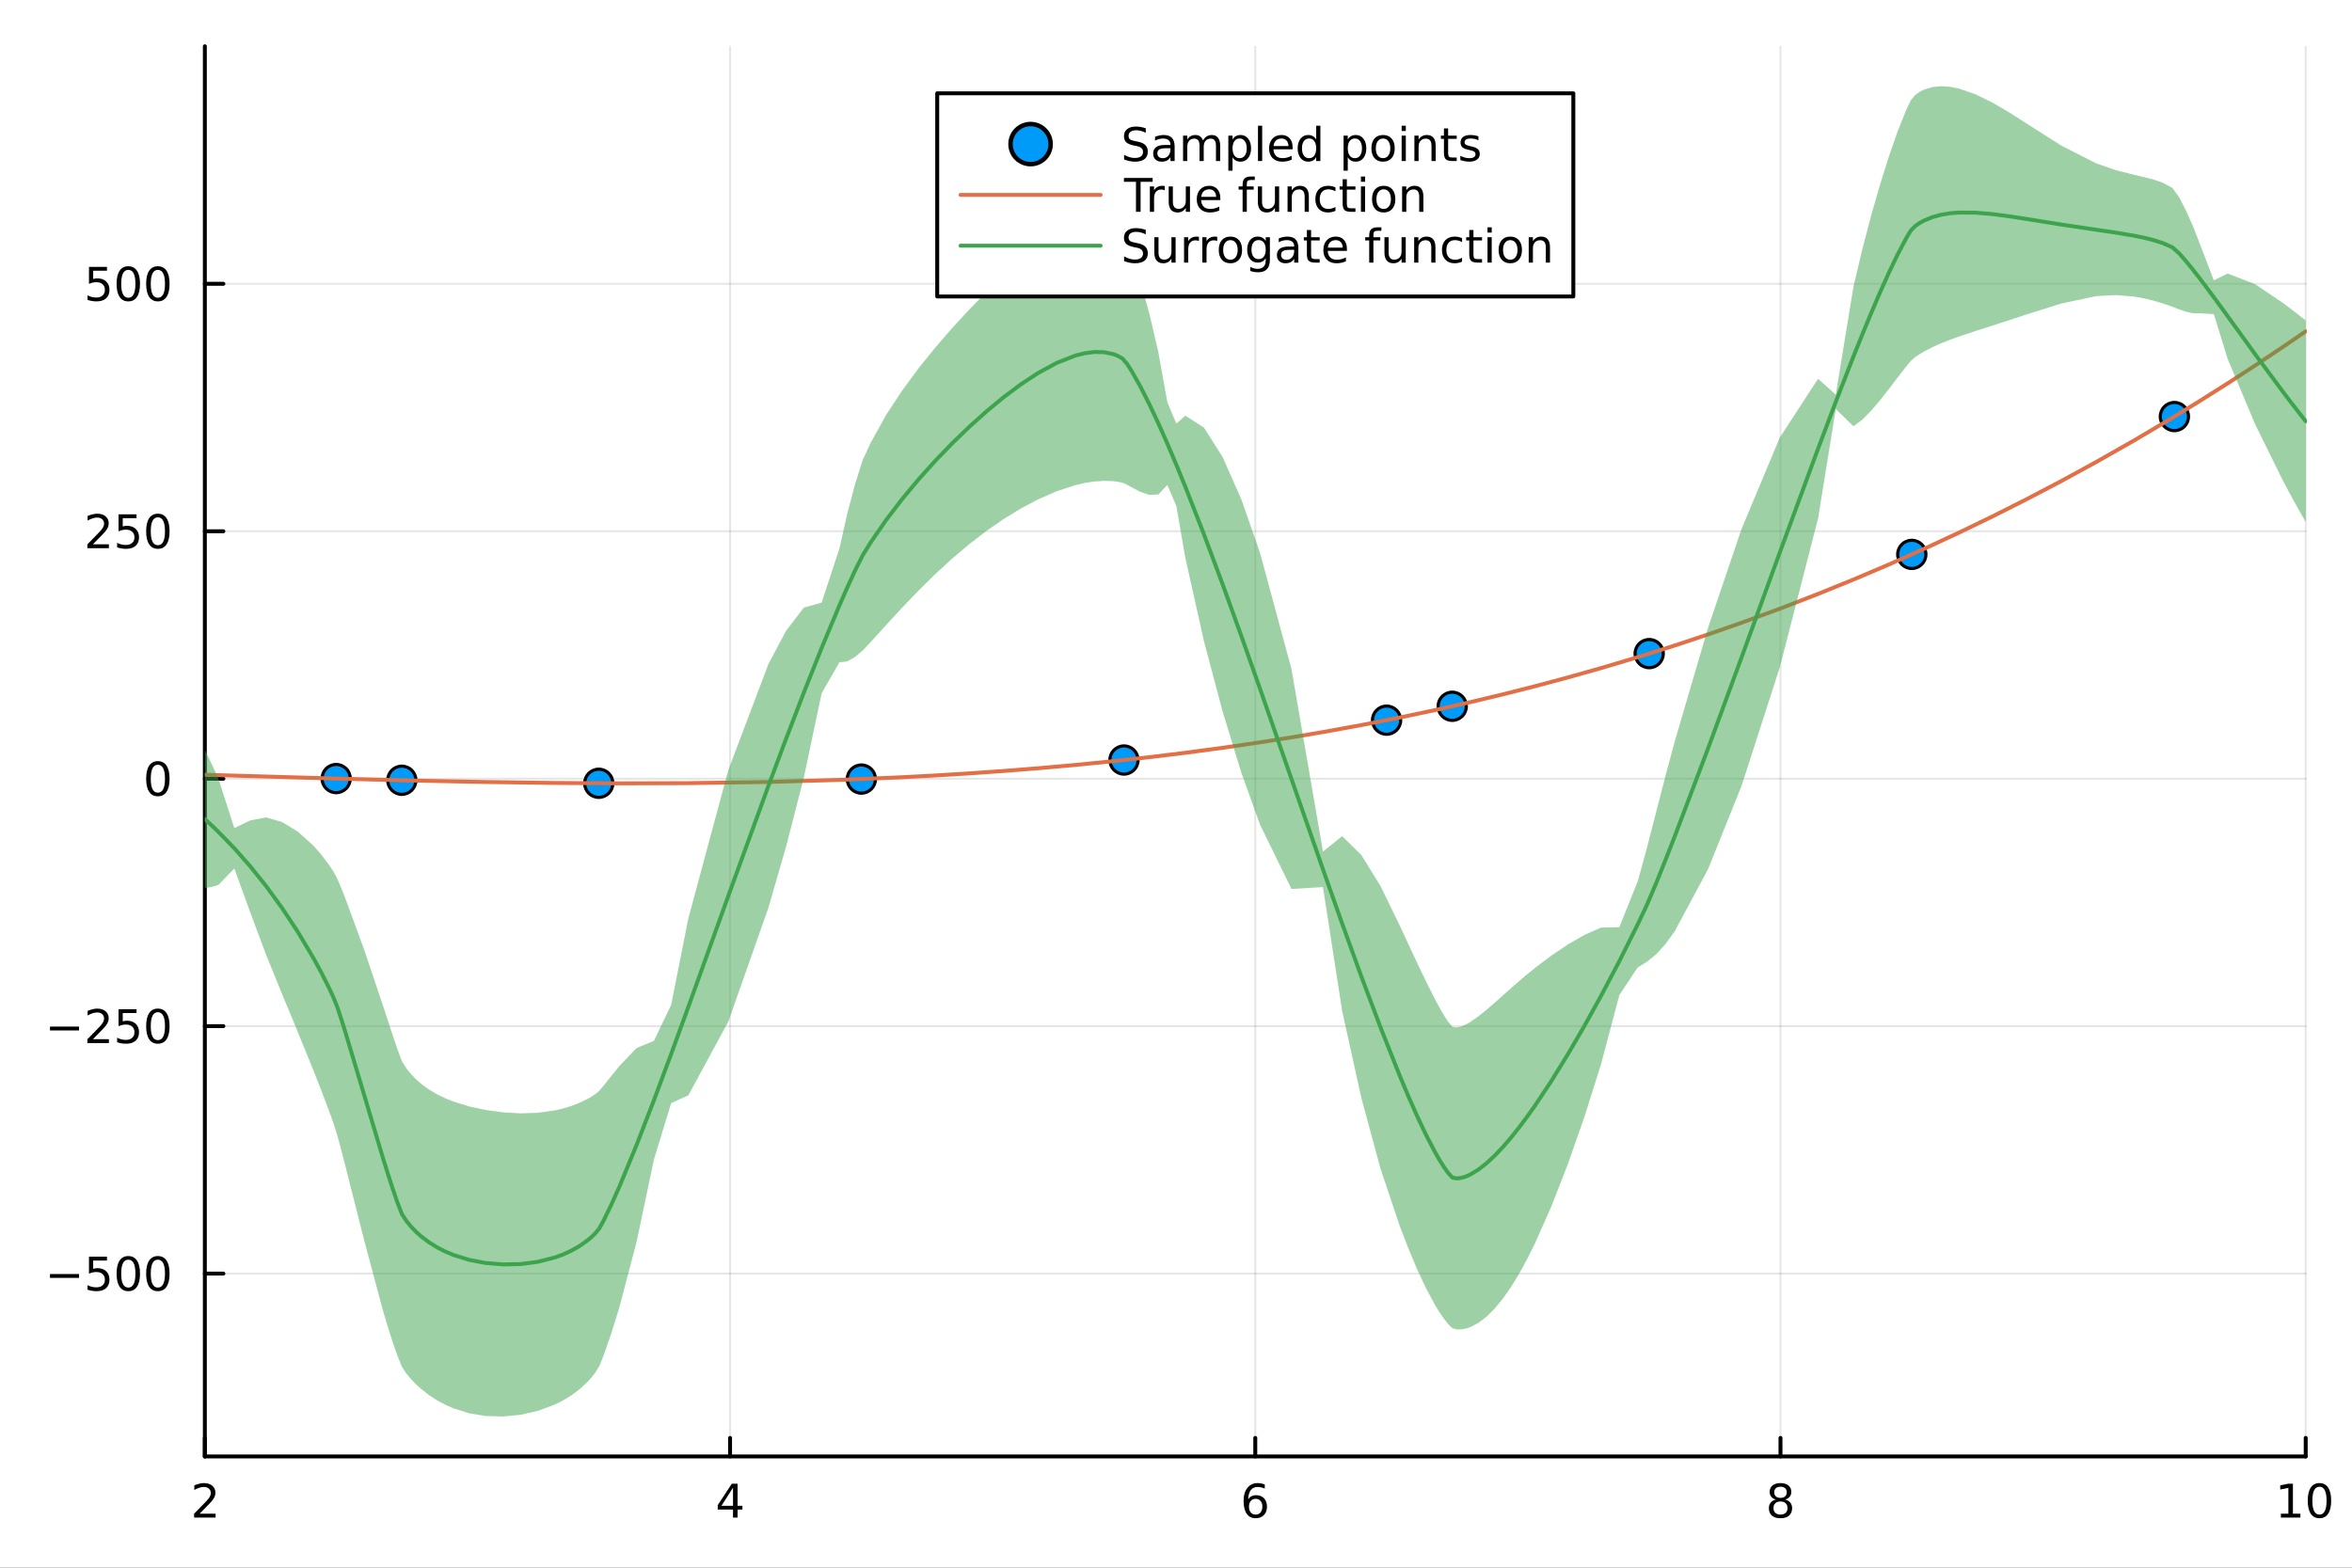 <?xml version="1.0" encoding="utf-8"?>
<svg xmlns="http://www.w3.org/2000/svg" xmlns:xlink="http://www.w3.org/1999/xlink" width="600" height="400" viewBox="0 0 2400 1600">
<rect x="0" y="0" width="2400" height="1600" fill="#333333" stroke="none"/>
<defs>
  <clipPath id="clip280">
    <rect x="0" y="0" width="2400" height="1600"/>
  </clipPath>
</defs>
<path clip-path="url(#clip280)" d="M0 1600 L2400 1600 L2400 0 L0 0  Z" fill="#ffffff" fill-rule="evenodd" fill-opacity="1"/>
<defs>
  <clipPath id="clip281">
    <rect x="480" y="0" width="1681" height="1600"/>
  </clipPath>
</defs>
<path clip-path="url(#clip280)" d="M209.029 1486.45 L2352.76 1486.45 L2352.76 47.244 L209.029 47.244  Z" fill="#ffffff" fill-rule="evenodd" fill-opacity="1"/>
<defs>
  <clipPath id="clip282">
    <rect x="209" y="47" width="2145" height="1440"/>
  </clipPath>
</defs>
<polyline clip-path="url(#clip282)" style="stroke:#000000; stroke-linecap:round; stroke-linejoin:round; stroke-width:2; stroke-opacity:0.1; fill:none" points="209.029,1486.45 209.029,47.244 "/>
<polyline clip-path="url(#clip282)" style="stroke:#000000; stroke-linecap:round; stroke-linejoin:round; stroke-width:2; stroke-opacity:0.1; fill:none" points="744.96,1486.45 744.96,47.244 "/>
<polyline clip-path="url(#clip282)" style="stroke:#000000; stroke-linecap:round; stroke-linejoin:round; stroke-width:2; stroke-opacity:0.1; fill:none" points="1280.89,1486.45 1280.89,47.244 "/>
<polyline clip-path="url(#clip282)" style="stroke:#000000; stroke-linecap:round; stroke-linejoin:round; stroke-width:2; stroke-opacity:0.1; fill:none" points="1816.82,1486.45 1816.82,47.244 "/>
<polyline clip-path="url(#clip282)" style="stroke:#000000; stroke-linecap:round; stroke-linejoin:round; stroke-width:2; stroke-opacity:0.1; fill:none" points="2352.76,1486.45 2352.76,47.244 "/>
<polyline clip-path="url(#clip280)" style="stroke:#000000; stroke-linecap:round; stroke-linejoin:round; stroke-width:4; stroke-opacity:1; fill:none" points="209.029,1486.45 2352.76,1486.45 "/>
<polyline clip-path="url(#clip280)" style="stroke:#000000; stroke-linecap:round; stroke-linejoin:round; stroke-width:4; stroke-opacity:1; fill:none" points="209.029,1486.45 209.029,1467.55 "/>
<polyline clip-path="url(#clip280)" style="stroke:#000000; stroke-linecap:round; stroke-linejoin:round; stroke-width:4; stroke-opacity:1; fill:none" points="744.96,1486.45 744.96,1467.55 "/>
<polyline clip-path="url(#clip280)" style="stroke:#000000; stroke-linecap:round; stroke-linejoin:round; stroke-width:4; stroke-opacity:1; fill:none" points="1280.89,1486.45 1280.89,1467.55 "/>
<polyline clip-path="url(#clip280)" style="stroke:#000000; stroke-linecap:round; stroke-linejoin:round; stroke-width:4; stroke-opacity:1; fill:none" points="1816.82,1486.45 1816.82,1467.55 "/>
<polyline clip-path="url(#clip280)" style="stroke:#000000; stroke-linecap:round; stroke-linejoin:round; stroke-width:4; stroke-opacity:1; fill:none" points="2352.76,1486.45 2352.76,1467.55 "/>
<path clip-path="url(#clip280)" d="M203.681 1544.91 L220.001 1544.91 L220.001 1548.85 L198.056 1548.85 L198.056 1544.91 Q200.718 1542.16 205.302 1537.53 Q209.908 1532.88 211.089 1531.53 Q213.334 1529.01 214.214 1527.27 Q215.116 1525.51 215.116 1523.82 Q215.116 1521.07 213.172 1519.33 Q211.251 1517.6 208.149 1517.6 Q205.95 1517.6 203.496 1518.36 Q201.066 1519.13 198.288 1520.68 L198.288 1515.95 Q201.112 1514.82 203.566 1514.24 Q206.019 1513.66 208.056 1513.66 Q213.427 1513.66 216.621 1516.35 Q219.815 1519.03 219.815 1523.52 Q219.815 1525.65 219.005 1527.57 Q218.218 1529.47 216.112 1532.07 Q215.533 1532.74 212.431 1535.95 Q209.329 1539.15 203.681 1544.91 Z" fill="#000000" fill-rule="nonzero" fill-opacity="1" /><path clip-path="url(#clip280)" d="M747.97 1518.36 L736.164 1536.81 L747.97 1536.81 L747.97 1518.36 M746.743 1514.29 L752.622 1514.29 L752.622 1536.81 L757.553 1536.81 L757.553 1540.7 L752.622 1540.7 L752.622 1548.85 L747.97 1548.85 L747.97 1540.7 L732.368 1540.7 L732.368 1536.19 L746.743 1514.29 Z" fill="#000000" fill-rule="nonzero" fill-opacity="1" /><path clip-path="url(#clip280)" d="M1281.3 1529.7 Q1278.15 1529.7 1276.3 1531.86 Q1274.47 1534.01 1274.47 1537.76 Q1274.47 1541.49 1276.3 1543.66 Q1278.15 1545.82 1281.3 1545.82 Q1284.45 1545.82 1286.27 1543.66 Q1288.13 1541.49 1288.13 1537.76 Q1288.13 1534.01 1286.27 1531.86 Q1284.45 1529.7 1281.3 1529.7 M1290.58 1515.05 L1290.58 1519.31 Q1288.82 1518.48 1287.01 1518.04 Q1285.23 1517.6 1283.47 1517.6 Q1278.84 1517.6 1276.39 1520.72 Q1273.96 1523.85 1273.61 1530.17 Q1274.98 1528.15 1277.04 1527.09 Q1279.1 1526 1281.58 1526 Q1286.78 1526 1289.79 1529.17 Q1292.83 1532.32 1292.83 1537.76 Q1292.83 1543.08 1289.68 1546.3 Q1286.53 1549.52 1281.3 1549.52 Q1275.3 1549.52 1272.13 1544.94 Q1268.96 1540.33 1268.96 1531.6 Q1268.96 1523.41 1272.85 1518.55 Q1276.74 1513.66 1283.29 1513.66 Q1285.05 1513.66 1286.83 1514.01 Q1288.64 1514.36 1290.58 1515.05 Z" fill="#000000" fill-rule="nonzero" fill-opacity="1" /><path clip-path="url(#clip280)" d="M1816.82 1532.44 Q1813.49 1532.44 1811.57 1534.22 Q1809.67 1536 1809.67 1539.13 Q1809.67 1542.25 1811.57 1544.03 Q1813.49 1545.82 1816.82 1545.82 Q1820.16 1545.82 1822.08 1544.03 Q1824 1542.23 1824 1539.13 Q1824 1536 1822.08 1534.22 Q1820.18 1532.44 1816.82 1532.44 M1812.15 1530.45 Q1809.14 1529.7 1807.45 1527.64 Q1805.78 1525.58 1805.78 1522.62 Q1805.78 1518.48 1808.72 1516.07 Q1811.69 1513.66 1816.82 1513.66 Q1821.99 1513.66 1824.93 1516.07 Q1827.87 1518.48 1827.87 1522.62 Q1827.87 1525.58 1826.18 1527.64 Q1824.51 1529.7 1821.52 1530.45 Q1824.9 1531.23 1826.78 1533.52 Q1828.68 1535.82 1828.68 1539.13 Q1828.68 1544.15 1825.6 1546.83 Q1822.54 1549.52 1816.82 1549.52 Q1811.11 1549.52 1808.03 1546.83 Q1804.97 1544.15 1804.97 1539.13 Q1804.97 1535.82 1806.87 1533.52 Q1808.77 1531.23 1812.15 1530.45 M1810.44 1523.06 Q1810.44 1525.75 1812.1 1527.25 Q1813.79 1528.76 1816.82 1528.76 Q1819.83 1528.76 1821.52 1527.25 Q1823.24 1525.75 1823.24 1523.06 Q1823.24 1520.38 1821.52 1518.87 Q1819.83 1517.37 1816.82 1517.37 Q1813.79 1517.37 1812.1 1518.87 Q1810.44 1520.38 1810.44 1523.06 Z" fill="#000000" fill-rule="nonzero" fill-opacity="1" /><path clip-path="url(#clip280)" d="M2327.44 1544.91 L2335.08 1544.91 L2335.08 1518.55 L2326.77 1520.21 L2326.77 1515.95 L2335.04 1514.29 L2339.71 1514.29 L2339.71 1544.91 L2347.35 1544.91 L2347.35 1548.85 L2327.44 1548.85 L2327.44 1544.91 Z" fill="#000000" fill-rule="nonzero" fill-opacity="1" /><path clip-path="url(#clip280)" d="M2366.8 1517.37 Q2363.18 1517.37 2361.36 1520.93 Q2359.55 1524.47 2359.55 1531.6 Q2359.55 1538.71 2361.36 1542.27 Q2363.18 1545.82 2366.8 1545.82 Q2370.43 1545.82 2372.23 1542.27 Q2374.06 1538.71 2374.06 1531.6 Q2374.06 1524.47 2372.23 1520.93 Q2370.43 1517.37 2366.8 1517.37 M2366.8 1513.66 Q2372.61 1513.66 2375.66 1518.27 Q2378.74 1522.85 2378.74 1531.6 Q2378.74 1540.33 2375.66 1544.94 Q2372.61 1549.52 2366.8 1549.52 Q2360.99 1549.52 2357.91 1544.94 Q2354.85 1540.33 2354.85 1531.6 Q2354.85 1522.85 2357.91 1518.27 Q2360.99 1513.66 2366.8 1513.66 Z" fill="#000000" fill-rule="nonzero" fill-opacity="1" /><polyline clip-path="url(#clip282)" style="stroke:#000000; stroke-linecap:round; stroke-linejoin:round; stroke-width:2; stroke-opacity:0.1; fill:none" points="209.029,1299.85 2352.76,1299.85 "/>
<polyline clip-path="url(#clip282)" style="stroke:#000000; stroke-linecap:round; stroke-linejoin:round; stroke-width:2; stroke-opacity:0.1; fill:none" points="209.029,1047.3 2352.76,1047.3 "/>
<polyline clip-path="url(#clip282)" style="stroke:#000000; stroke-linecap:round; stroke-linejoin:round; stroke-width:2; stroke-opacity:0.1; fill:none" points="209.029,794.749 2352.76,794.749 "/>
<polyline clip-path="url(#clip282)" style="stroke:#000000; stroke-linecap:round; stroke-linejoin:round; stroke-width:2; stroke-opacity:0.1; fill:none" points="209.029,542.198 2352.76,542.198 "/>
<polyline clip-path="url(#clip282)" style="stroke:#000000; stroke-linecap:round; stroke-linejoin:round; stroke-width:2; stroke-opacity:0.1; fill:none" points="209.029,289.648 2352.76,289.648 "/>
<polyline clip-path="url(#clip280)" style="stroke:#000000; stroke-linecap:round; stroke-linejoin:round; stroke-width:4; stroke-opacity:1; fill:none" points="209.029,1486.45 209.029,47.244 "/>
<polyline clip-path="url(#clip280)" style="stroke:#000000; stroke-linecap:round; stroke-linejoin:round; stroke-width:4; stroke-opacity:1; fill:none" points="209.029,1299.85 227.926,1299.85 "/>
<polyline clip-path="url(#clip280)" style="stroke:#000000; stroke-linecap:round; stroke-linejoin:round; stroke-width:4; stroke-opacity:1; fill:none" points="209.029,1047.3 227.926,1047.3 "/>
<polyline clip-path="url(#clip280)" style="stroke:#000000; stroke-linecap:round; stroke-linejoin:round; stroke-width:4; stroke-opacity:1; fill:none" points="209.029,794.749 227.926,794.749 "/>
<polyline clip-path="url(#clip280)" style="stroke:#000000; stroke-linecap:round; stroke-linejoin:round; stroke-width:4; stroke-opacity:1; fill:none" points="209.029,542.198 227.926,542.198 "/>
<polyline clip-path="url(#clip280)" style="stroke:#000000; stroke-linecap:round; stroke-linejoin:round; stroke-width:4; stroke-opacity:1; fill:none" points="209.029,289.648 227.926,289.648 "/>
<path clip-path="url(#clip280)" d="M50.992 1300.3 L80.668 1300.3 L80.668 1304.24 L50.992 1304.24 L50.992 1300.3 Z" fill="#000000" fill-rule="nonzero" fill-opacity="1" /><path clip-path="url(#clip280)" d="M90.807 1282.57 L109.163 1282.57 L109.163 1286.51 L95.089 1286.51 L95.089 1294.98 Q96.108 1294.63 97.126 1294.47 Q98.145 1294.28 99.163 1294.28 Q104.95 1294.28 108.33 1297.45 Q111.709 1300.63 111.709 1306.04 Q111.709 1311.62 108.237 1314.72 Q104.765 1317.8 98.446 1317.8 Q96.27 1317.8 94.001 1317.43 Q91.756 1317.06 89.348 1316.32 L89.348 1311.62 Q91.432 1312.76 93.654 1313.31 Q95.876 1313.87 98.353 1313.87 Q102.358 1313.87 104.696 1311.76 Q107.033 1309.65 107.033 1306.04 Q107.033 1302.43 104.696 1300.32 Q102.358 1298.22 98.353 1298.22 Q96.478 1298.22 94.603 1298.64 Q92.751 1299.05 90.807 1299.93 L90.807 1282.57 Z" fill="#000000" fill-rule="nonzero" fill-opacity="1" /><path clip-path="url(#clip280)" d="M130.922 1285.65 Q127.311 1285.65 125.482 1289.21 Q123.677 1292.76 123.677 1299.89 Q123.677 1306.99 125.482 1310.56 Q127.311 1314.1 130.922 1314.1 Q134.556 1314.1 136.362 1310.56 Q138.191 1306.99 138.191 1299.89 Q138.191 1292.76 136.362 1289.21 Q134.556 1285.65 130.922 1285.65 M130.922 1281.95 Q136.732 1281.95 139.788 1286.55 Q142.867 1291.14 142.867 1299.89 Q142.867 1308.61 139.788 1313.22 Q136.732 1317.8 130.922 1317.8 Q125.112 1317.8 122.033 1313.22 Q118.978 1308.61 118.978 1299.89 Q118.978 1291.14 122.033 1286.55 Q125.112 1281.95 130.922 1281.95 Z" fill="#000000" fill-rule="nonzero" fill-opacity="1" /><path clip-path="url(#clip280)" d="M161.084 1285.65 Q157.473 1285.65 155.644 1289.21 Q153.839 1292.76 153.839 1299.89 Q153.839 1306.99 155.644 1310.56 Q157.473 1314.1 161.084 1314.1 Q164.718 1314.1 166.524 1310.56 Q168.353 1306.99 168.353 1299.89 Q168.353 1292.76 166.524 1289.21 Q164.718 1285.65 161.084 1285.65 M161.084 1281.95 Q166.894 1281.95 169.95 1286.55 Q173.029 1291.14 173.029 1299.89 Q173.029 1308.61 169.95 1313.22 Q166.894 1317.8 161.084 1317.8 Q155.274 1317.8 152.195 1313.22 Q149.14 1308.61 149.14 1299.89 Q149.14 1291.14 152.195 1286.55 Q155.274 1281.95 161.084 1281.95 Z" fill="#000000" fill-rule="nonzero" fill-opacity="1" /><path clip-path="url(#clip280)" d="M50.992 1047.75 L80.668 1047.75 L80.668 1051.69 L50.992 1051.69 L50.992 1047.75 Z" fill="#000000" fill-rule="nonzero" fill-opacity="1" /><path clip-path="url(#clip280)" d="M94.788 1060.64 L111.108 1060.64 L111.108 1064.58 L89.163 1064.58 L89.163 1060.64 Q91.825 1057.89 96.409 1053.26 Q101.015 1048.61 102.196 1047.27 Q104.441 1044.74 105.321 1043.01 Q106.223 1041.25 106.223 1039.56 Q106.223 1036.8 104.279 1035.07 Q102.358 1033.33 99.256 1033.33 Q97.057 1033.33 94.603 1034.09 Q92.172 1034.86 89.395 1036.41 L89.395 1031.69 Q92.219 1030.55 94.672 1029.97 Q97.126 1029.39 99.163 1029.39 Q104.534 1029.39 107.728 1032.08 Q110.922 1034.77 110.922 1039.26 Q110.922 1041.39 110.112 1043.31 Q109.325 1045.2 107.219 1047.8 Q106.64 1048.47 103.538 1051.69 Q100.436 1054.88 94.788 1060.64 Z" fill="#000000" fill-rule="nonzero" fill-opacity="1" /><path clip-path="url(#clip280)" d="M120.969 1030.02 L139.325 1030.02 L139.325 1033.95 L125.251 1033.95 L125.251 1042.43 Q126.27 1042.08 127.288 1041.92 Q128.307 1041.73 129.325 1041.73 Q135.112 1041.73 138.492 1044.9 Q141.871 1048.08 141.871 1053.49 Q141.871 1059.07 138.399 1062.17 Q134.927 1065.25 128.607 1065.25 Q126.432 1065.25 124.163 1064.88 Q121.918 1064.51 119.51 1063.77 L119.51 1059.07 Q121.594 1060.2 123.816 1060.76 Q126.038 1061.32 128.515 1061.32 Q132.519 1061.32 134.857 1059.21 Q137.195 1057.1 137.195 1053.49 Q137.195 1049.88 134.857 1047.77 Q132.519 1045.67 128.515 1045.67 Q126.64 1045.67 124.765 1046.08 Q122.913 1046.5 120.969 1047.38 L120.969 1030.02 Z" fill="#000000" fill-rule="nonzero" fill-opacity="1" /><path clip-path="url(#clip280)" d="M161.084 1033.1 Q157.473 1033.1 155.644 1036.66 Q153.839 1040.2 153.839 1047.33 Q153.839 1054.44 155.644 1058.01 Q157.473 1061.55 161.084 1061.55 Q164.718 1061.55 166.524 1058.01 Q168.353 1054.44 168.353 1047.33 Q168.353 1040.2 166.524 1036.66 Q164.718 1033.1 161.084 1033.1 M161.084 1029.39 Q166.894 1029.39 169.95 1034 Q173.029 1038.58 173.029 1047.33 Q173.029 1056.06 169.95 1060.67 Q166.894 1065.25 161.084 1065.25 Q155.274 1065.25 152.195 1060.67 Q149.14 1056.06 149.14 1047.33 Q149.14 1038.58 152.195 1034 Q155.274 1029.39 161.084 1029.39 Z" fill="#000000" fill-rule="nonzero" fill-opacity="1" /><path clip-path="url(#clip280)" d="M161.084 780.548 Q157.473 780.548 155.644 784.113 Q153.839 787.654 153.839 794.784 Q153.839 801.89 155.644 805.455 Q157.473 808.997 161.084 808.997 Q164.718 808.997 166.524 805.455 Q168.353 801.89 168.353 794.784 Q168.353 787.654 166.524 784.113 Q164.718 780.548 161.084 780.548 M161.084 776.844 Q166.894 776.844 169.95 781.451 Q173.029 786.034 173.029 794.784 Q173.029 803.511 169.95 808.117 Q166.894 812.7 161.084 812.7 Q155.274 812.7 152.195 808.117 Q149.14 803.511 149.14 794.784 Q149.14 786.034 152.195 781.451 Q155.274 776.844 161.084 776.844 Z" fill="#000000" fill-rule="nonzero" fill-opacity="1" /><path clip-path="url(#clip280)" d="M94.788 555.543 L111.108 555.543 L111.108 559.478 L89.163 559.478 L89.163 555.543 Q91.825 552.789 96.409 548.159 Q101.015 543.506 102.196 542.164 Q104.441 539.641 105.321 537.905 Q106.223 536.145 106.223 534.455 Q106.223 531.701 104.279 529.965 Q102.358 528.229 99.256 528.229 Q97.057 528.229 94.603 528.993 Q92.172 529.756 89.395 531.307 L89.395 526.585 Q92.219 525.451 94.672 524.872 Q97.126 524.293 99.163 524.293 Q104.534 524.293 107.728 526.979 Q110.922 529.664 110.922 534.155 Q110.922 536.284 110.112 538.205 Q109.325 540.104 107.219 542.696 Q106.64 543.367 103.538 546.585 Q100.436 549.779 94.788 555.543 Z" fill="#000000" fill-rule="nonzero" fill-opacity="1" /><path clip-path="url(#clip280)" d="M120.969 524.918 L139.325 524.918 L139.325 528.854 L125.251 528.854 L125.251 537.326 Q126.27 536.979 127.288 536.817 Q128.307 536.631 129.325 536.631 Q135.112 536.631 138.492 539.803 Q141.871 542.974 141.871 548.391 Q141.871 553.969 138.399 557.071 Q134.927 560.15 128.607 560.15 Q126.432 560.15 124.163 559.779 Q121.918 559.409 119.51 558.668 L119.51 553.969 Q121.594 555.103 123.816 555.659 Q126.038 556.215 128.515 556.215 Q132.519 556.215 134.857 554.108 Q137.195 552.002 137.195 548.391 Q137.195 544.779 134.857 542.673 Q132.519 540.567 128.515 540.567 Q126.64 540.567 124.765 540.983 Q122.913 541.4 120.969 542.279 L120.969 524.918 Z" fill="#000000" fill-rule="nonzero" fill-opacity="1" /><path clip-path="url(#clip280)" d="M161.084 527.997 Q157.473 527.997 155.644 531.562 Q153.839 535.104 153.839 542.233 Q153.839 549.34 155.644 552.904 Q157.473 556.446 161.084 556.446 Q164.718 556.446 166.524 552.904 Q168.353 549.34 168.353 542.233 Q168.353 535.104 166.524 531.562 Q164.718 527.997 161.084 527.997 M161.084 524.293 Q166.894 524.293 169.95 528.9 Q173.029 533.483 173.029 542.233 Q173.029 550.96 169.95 555.566 Q166.894 560.15 161.084 560.15 Q155.274 560.15 152.195 555.566 Q149.14 550.96 149.14 542.233 Q149.14 533.483 152.195 528.9 Q155.274 524.293 161.084 524.293 Z" fill="#000000" fill-rule="nonzero" fill-opacity="1" /><path clip-path="url(#clip280)" d="M90.807 272.368 L109.163 272.368 L109.163 276.303 L95.089 276.303 L95.089 284.775 Q96.108 284.428 97.126 284.266 Q98.145 284.081 99.163 284.081 Q104.95 284.081 108.33 287.252 Q111.709 290.423 111.709 295.84 Q111.709 301.419 108.237 304.52 Q104.765 307.599 98.446 307.599 Q96.27 307.599 94.001 307.229 Q91.756 306.858 89.348 306.118 L89.348 301.419 Q91.432 302.553 93.654 303.108 Q95.876 303.664 98.353 303.664 Q102.358 303.664 104.696 301.557 Q107.033 299.451 107.033 295.84 Q107.033 292.229 104.696 290.122 Q102.358 288.016 98.353 288.016 Q96.478 288.016 94.603 288.433 Q92.751 288.849 90.807 289.729 L90.807 272.368 Z" fill="#000000" fill-rule="nonzero" fill-opacity="1" /><path clip-path="url(#clip280)" d="M130.922 275.447 Q127.311 275.447 125.482 279.011 Q123.677 282.553 123.677 289.683 Q123.677 296.789 125.482 300.354 Q127.311 303.895 130.922 303.895 Q134.556 303.895 136.362 300.354 Q138.191 296.789 138.191 289.683 Q138.191 282.553 136.362 279.011 Q134.556 275.447 130.922 275.447 M130.922 271.743 Q136.732 271.743 139.788 276.349 Q142.867 280.933 142.867 289.683 Q142.867 298.409 139.788 303.016 Q136.732 307.599 130.922 307.599 Q125.112 307.599 122.033 303.016 Q118.978 298.409 118.978 289.683 Q118.978 280.933 122.033 276.349 Q125.112 271.743 130.922 271.743 Z" fill="#000000" fill-rule="nonzero" fill-opacity="1" /><path clip-path="url(#clip280)" d="M161.084 275.447 Q157.473 275.447 155.644 279.011 Q153.839 282.553 153.839 289.683 Q153.839 296.789 155.644 300.354 Q157.473 303.895 161.084 303.895 Q164.718 303.895 166.524 300.354 Q168.353 296.789 168.353 289.683 Q168.353 282.553 166.524 279.011 Q164.718 275.447 161.084 275.447 M161.084 271.743 Q166.894 271.743 169.95 276.349 Q173.029 280.933 173.029 289.683 Q173.029 298.409 169.95 303.016 Q166.894 307.599 161.084 307.599 Q155.274 307.599 152.195 303.016 Q149.14 298.409 149.14 289.683 Q149.14 280.933 152.195 276.349 Q155.274 271.743 161.084 271.743 Z" fill="#000000" fill-rule="nonzero" fill-opacity="1" /><circle clip-path="url(#clip282)" cx="610.977" cy="799.421" r="14.4" fill="#009af9" fill-rule="evenodd" fill-opacity="1" stroke="#000000" stroke-opacity="1" stroke-width="3.2"/>
<circle clip-path="url(#clip282)" cx="1682.84" cy="667.085" r="14.4" fill="#009af9" fill-rule="evenodd" fill-opacity="1" stroke="#000000" stroke-opacity="1" stroke-width="3.2"/>
<circle clip-path="url(#clip282)" cx="2218.77" cy="425.141" r="14.4" fill="#009af9" fill-rule="evenodd" fill-opacity="1" stroke="#000000" stroke-opacity="1" stroke-width="3.2"/>
<circle clip-path="url(#clip282)" cx="1146.91" cy="775.682" r="14.4" fill="#009af9" fill-rule="evenodd" fill-opacity="1" stroke="#000000" stroke-opacity="1" stroke-width="3.2"/>
<circle clip-path="url(#clip282)" cx="878.943" cy="795.128" r="14.4" fill="#009af9" fill-rule="evenodd" fill-opacity="1" stroke="#000000" stroke-opacity="1" stroke-width="3.2"/>
<circle clip-path="url(#clip282)" cx="1950.81" cy="565.812" r="14.4" fill="#009af9" fill-rule="evenodd" fill-opacity="1" stroke="#000000" stroke-opacity="1" stroke-width="3.2"/>
<circle clip-path="url(#clip282)" cx="1414.88" cy="735.021" r="14.4" fill="#009af9" fill-rule="evenodd" fill-opacity="1" stroke="#000000" stroke-opacity="1" stroke-width="3.2"/>
<circle clip-path="url(#clip282)" cx="343.011" cy="794.623" r="14.4" fill="#009af9" fill-rule="evenodd" fill-opacity="1" stroke="#000000" stroke-opacity="1" stroke-width="3.2"/>
<circle clip-path="url(#clip282)" cx="410.003" cy="796.343" r="14.4" fill="#009af9" fill-rule="evenodd" fill-opacity="1" stroke="#000000" stroke-opacity="1" stroke-width="3.2"/>
<circle clip-path="url(#clip282)" cx="1481.87" cy="720.831" r="14.4" fill="#009af9" fill-rule="evenodd" fill-opacity="1" stroke="#000000" stroke-opacity="1" stroke-width="3.2"/>
<polyline clip-path="url(#clip282)" style="stroke:#e26f46; stroke-linecap:round; stroke-linejoin:round; stroke-width:4; stroke-opacity:1; fill:none" points="209.029,790.708 222.985,791.129 352.036,794.868 429.591,796.797 495.162,798.108 566.391,799.09 632.057,799.492 702.459,799.282 784.026,798.069 856.513,795.984 920.078,793.279 954.729,791.428 989.38,789.295 1024.24,786.851 1059.09,784.096 1097.63,780.67 1136.17,776.828 1172.84,772.771 1209.51,768.305 1247.64,763.212 1285.77,757.643 1317.86,752.574 1349.96,747.145 1389.14,740.014 1428.32,732.312 1464.22,724.739 1500.12,716.657 1533.27,708.728 1566.42,700.34 1600,691.364 1633.58,681.894 1671.22,670.679 1708.86,658.811 1742.96,647.48 1777.06,635.586 1816.11,621.263 1855.16,606.167 1891.31,591.486 1927.47,576.112 1963.11,560.262 1998.76,543.71 2033.36,526.955 2067.97,509.511 2103.45,490.901 2138.92,471.539 2177.79,449.448 2216.66,426.419 2244.89,409.095 2273.13,391.26 2301.36,372.906 2329.59,354.027 2335.38,350.089 2341.17,346.127 2346.96,342.144 2352.76,338.138 "/>
<path clip-path="url(#clip282)" d="M209.029 906.207 L212.518 905.778 L216.007 905.148 L219.496 904.266 L222.985 903.059 L239.117 886.426 L255.248 930.789 L271.38 974.08 L287.511 1013.72 L303.642 1052.69 L319.774 1092.36 L327.839 1112.87 L335.905 1134.25 L339.938 1145.52 L343.971 1158.01 L348.004 1172.9 L352.036 1188.4 L371.425 1265.22 L390.814 1337.66 L395.661 1353.96 L400.508 1369.22 L405.355 1383.21 L410.202 1395.21 L415.049 1402.33 L419.896 1408.08 L424.744 1413.06 L429.591 1417.46 L437.787 1423.86 L445.984 1429.2 L454.18 1433.63 L462.376 1437.27 L478.769 1442.43 L495.162 1445.16 L512.969 1445.72 L530.776 1444 L548.584 1440.01 L566.391 1433.41 L574.599 1429.27 L582.807 1424.27 L591.016 1418.17 L599.224 1410.64 L603.328 1406.14 L607.432 1400.94 L611.536 1394.26 L615.641 1384.17 L623.849 1360.69 L632.057 1334.01 L649.658 1267.15 L667.258 1183.49 L684.858 1125.87 L702.459 1117.87 L743.242 1042.54 L784.026 926.622 L802.148 864.052 L820.269 793.49 L838.391 707.605 L856.513 676.01 L864.459 675.052 L872.404 670.588 L880.35 663.88 L888.295 655.437 L904.186 637.955 L920.078 620.688 L937.403 602.612 L954.729 585.569 L972.055 569.701 L989.38 555.091 L1006.81 541.709 L1024.24 529.669 L1041.67 519 L1059.09 509.753 L1078.36 501.322 L1097.63 495.045 L1107.27 492.849 L1116.9 491.383 L1126.54 490.75 L1136.17 491.101 L1140.76 491.691 L1145.34 492.655 L1149.92 494.684 L1154.51 497.253 L1163.67 502.012 L1172.84 505.099 L1182.01 504.643 L1191.18 494.988 L1200.34 516.352 L1209.51 569.318 L1228.57 654.579 L1247.64 726.435 L1266.7 788.714 L1285.77 841.738 L1317.86 907.294 L1349.96 905.376 L1369.55 1031.84 L1389.14 1120.6 L1408.73 1192.85 L1428.32 1251.27 L1437.3 1274.63 L1446.27 1295.95 L1455.25 1315.06 L1464.22 1331.72 L1468.71 1339.05 L1473.19 1345.63 L1477.68 1351.35 L1482.17 1355.71 L1486.65 1356.78 L1491.14 1356.76 L1495.63 1355.98 L1500.12 1354.54 L1508.4 1350.25 L1516.69 1343.98 L1524.98 1335.8 L1533.27 1325.78 L1541.56 1313.98 L1549.84 1300.5 L1558.13 1285.41 L1566.42 1268.8 L1583.21 1230.85 L1600 1187.7 L1616.79 1139.74 L1633.58 1086.59 L1652.4 1015.6 L1671.22 987.244 L1680.63 981.556 L1690.04 973.886 L1699.45 963.545 L1708.86 950.577 L1742.96 886.97 L1777.06 802.175 L1816.11 681.159 L1855.16 529.19 L1873.24 417.442 L1891.31 435.064 L1900.35 428.294 L1909.39 419.101 L1918.43 408.465 L1927.47 396.974 L1936.38 385.282 L1945.29 373.785 L1949.75 368.442 L1954.2 364.572 L1958.66 361.548 L1963.11 358.876 L1972.02 354.246 L1980.93 350.279 L1989.84 346.76 L1998.76 343.541 L2016.06 337.763 L2033.36 332.2 L2050.67 326.593 L2067.97 320.902 L2103.45 309.758 L2138.92 302.232 L2158.36 301.146 L2177.79 302.711 L2187.51 304.465 L2197.23 306.808 L2206.94 309.686 L2216.66 313.048 L2223.72 315.785 L2230.78 318.202 L2237.84 319.764 L2244.89 319.703 L2259.01 320.595 L2273.13 366.297 L2301.36 433.42 L2329.59 490.663 L2335.38 501.561 L2341.17 512.198 L2346.96 522.582 L2352.76 532.719 L2352.76 327.074 L2346.96 322.514 L2341.17 318.008 L2335.38 313.574 L2329.59 309.229 L2301.36 290.151 L2273.13 279.155 L2259.01 286.094 L2244.89 249.269 L2237.84 231.068 L2230.78 215.261 L2223.72 201.515 L2216.66 191.744 L2206.94 186.482 L2197.23 183.188 L2187.51 180.694 L2177.79 178.458 L2158.36 173.488 L2138.92 166.69 L2103.45 148.634 L2067.97 126.08 L2050.67 115.021 L2033.36 104.853 L2016.06 96.333 L1998.76 90.332 L1989.84 88.575 L1980.93 87.976 L1972.02 88.814 L1963.11 91.524 L1958.66 93.823 L1954.2 97.029 L1949.75 102.417 L1945.29 111.786 L1936.38 134.054 L1927.47 159.585 L1918.43 188.316 L1909.39 219.813 L1900.35 254.282 L1891.31 292.424 L1873.24 402.784 L1855.16 386.614 L1816.11 446.594 L1777.06 539.949 L1742.96 640.543 L1708.86 756.926 L1699.45 791.945 L1690.04 828.43 L1680.63 865.051 L1671.22 899.22 L1652.4 946.323 L1633.58 946.713 L1616.79 954.184 L1600 963.885 L1583.21 975.134 L1566.42 987.797 L1558.13 994.537 L1549.84 1001.56 L1541.56 1008.81 L1533.27 1016.19 L1524.98 1023.56 L1516.69 1030.73 L1508.4 1037.4 L1500.12 1043.15 L1495.63 1045.66 L1491.14 1047.56 L1486.65 1048.59 L1482.17 1048.14 L1477.68 1042.88 L1473.19 1035.9 L1468.71 1028.08 L1464.22 1019.7 L1455.25 1001.85 L1446.27 983.127 L1437.3 963.965 L1428.32 944.655 L1408.73 904.381 L1389.14 872.687 L1369.55 853.406 L1349.96 869.127 L1317.86 682.919 L1285.77 564.329 L1266.7 509.671 L1247.64 466.6 L1228.57 436.435 L1209.51 424.216 L1200.34 432.368 L1191.18 410.549 L1182.01 359.623 L1172.84 320.17 L1163.67 287.064 L1154.51 259.342 L1149.92 247.69 L1145.34 239.199 L1140.76 234.842 L1136.17 231.796 L1126.54 228.115 L1116.9 227.081 L1107.27 228.029 L1097.63 230.561 L1078.36 239.335 L1059.09 251.864 L1041.67 265.575 L1024.24 280.986 L1006.81 297.722 L989.38 315.563 L972.055 334.339 L954.729 354.278 L937.403 375.714 L920.078 399.253 L904.186 423.582 L888.295 452.172 L880.35 469.427 L872.404 494.412 L864.459 524.672 L856.513 559.941 L838.391 615.041 L820.269 620.125 L802.148 643.772 L784.026 677.921 L743.242 785.761 L702.459 937.016 L684.858 1025.56 L667.258 1062.35 L649.658 1069.58 L632.057 1087.96 L623.849 1098.07 L615.641 1108.39 L611.536 1113.26 L607.432 1116.63 L603.328 1119.33 L599.224 1121.69 L591.016 1125.67 L582.807 1128.84 L574.599 1131.34 L566.391 1133.27 L548.584 1135.75 L530.776 1136.3 L512.969 1135.25 L495.162 1132.79 L478.769 1129.23 L462.376 1124.15 L454.18 1120.85 L445.984 1116.88 L437.787 1112.03 L429.591 1106.02 L424.744 1101.75 L419.896 1096.78 L415.049 1090.86 L410.202 1083.31 L405.355 1070.32 L400.508 1055.95 L395.661 1041.21 L390.814 1026.39 L371.425 968.766 L352.036 915.946 L348.004 905.863 L343.971 896.381 L339.938 889.032 L335.905 882.911 L327.839 872.215 L319.774 863.065 L303.642 848.572 L287.511 838.819 L271.38 834.263 L255.248 837.355 L239.117 845.136 L222.985 795.236 L219.496 787.244 L216.007 779.717 L212.518 772.58 L209.029 765.78  Z" fill="#3da44d" fill-rule="evenodd" fill-opacity="0.5"/>
<polyline clip-path="url(#clip282)" style="stroke:#3da44d; stroke-linecap:round; stroke-linejoin:round; stroke-width:4; stroke-opacity:1; fill:none" points="209.029,835.994 212.518,839.179 216.007,842.433 219.496,845.755 222.985,849.148 239.117,865.781 255.248,884.072 271.38,904.171 287.511,926.269 303.642,950.631 319.774,977.711 327.839,992.545 335.905,1008.58 339.938,1017.27 343.971,1027.2 348.004,1039.38 352.036,1052.17 371.425,1117 390.814,1182.02 395.661,1197.58 400.508,1212.59 405.355,1226.77 410.202,1239.26 415.049,1246.6 419.896,1252.43 424.744,1257.4 429.591,1261.74 437.787,1267.94 445.984,1273.04 454.18,1277.24 462.376,1280.71 478.769,1285.83 495.162,1288.97 512.969,1290.48 530.776,1290.15 548.584,1287.88 566.391,1283.34 574.599,1280.31 582.807,1276.55 591.016,1271.92 599.224,1266.17 603.328,1262.74 607.432,1258.78 611.536,1253.76 615.641,1246.28 623.849,1229.38 632.057,1210.99 649.658,1168.37 667.258,1122.92 684.858,1075.71 702.459,1027.44 743.242,914.151 784.026,802.271 802.148,753.912 820.269,706.808 838.391,661.323 856.513,617.976 864.459,599.862 872.404,582.5 880.35,566.653 888.295,553.805 904.186,530.768 920.078,509.97 937.403,489.163 954.729,469.923 972.055,452.02 989.38,435.327 1006.81,419.715 1024.24,405.328 1041.67,392.287 1059.09,380.808 1078.36,370.328 1097.63,362.803 1107.27,360.439 1116.9,359.232 1126.54,359.432 1136.17,361.449 1140.76,363.267 1145.34,365.927 1149.92,371.187 1154.51,378.297 1163.67,394.538 1172.84,412.635 1182.01,432.133 1191.18,452.769 1200.34,474.36 1209.51,496.767 1228.57,545.507 1247.64,596.517 1266.7,649.192 1285.77,703.033 1317.86,795.107 1349.96,887.251 1369.55,942.625 1389.14,996.643 1408.73,1048.62 1428.32,1097.96 1437.3,1119.3 1446.27,1139.54 1455.25,1158.45 1464.22,1175.71 1468.71,1183.56 1473.19,1190.76 1477.68,1197.12 1482.17,1201.93 1486.65,1202.69 1491.14,1202.16 1495.63,1200.82 1500.12,1198.84 1508.4,1193.83 1516.69,1187.35 1524.98,1179.68 1533.27,1170.98 1541.56,1161.4 1549.84,1151.03 1558.13,1139.97 1566.42,1128.3 1583.21,1102.99 1600,1075.79 1616.79,1046.96 1633.58,1016.65 1652.4,980.961 1671.22,943.232 1680.63,923.303 1690.04,901.158 1699.45,877.745 1708.86,853.751 1742.96,763.757 1777.06,671.062 1816.11,563.877 1855.16,457.902 1873.24,410.113 1891.31,363.744 1900.35,341.288 1909.39,319.457 1918.43,298.39 1927.47,278.279 1936.38,259.668 1945.29,242.785 1949.75,235.429 1954.2,230.801 1958.66,227.685 1963.11,225.2 1972.02,221.53 1980.93,219.128 1989.84,217.667 1998.76,216.937 2016.06,217.048 2033.36,218.526 2050.67,220.807 2067.97,223.491 2103.45,229.196 2138.92,234.461 2158.36,237.317 2177.79,240.585 2187.51,242.58 2197.23,244.998 2206.94,248.084 2216.66,252.396 2223.72,258.65 2230.78,266.731 2237.84,275.416 2244.89,284.486 2259.01,303.345 2273.13,322.726 2301.36,361.785 2329.59,399.946 2335.38,407.567 2341.17,415.103 2346.96,422.548 2352.76,429.897 "/>
<path clip-path="url(#clip280)" d="M956.346 302.578 L1605.44 302.578 L1605.44 95.218 L956.346 95.218  Z" fill="#ffffff" fill-rule="evenodd" fill-opacity="1"/>
<polyline clip-path="url(#clip280)" style="stroke:#000000; stroke-linecap:round; stroke-linejoin:round; stroke-width:4; stroke-opacity:1; fill:none" points="956.346,302.578 1605.44,302.578 1605.44,95.218 956.346,95.218 956.346,302.578 "/>
<circle clip-path="url(#clip280)" cx="1051.62" cy="147.058" r="20.48" fill="#009af9" fill-rule="evenodd" fill-opacity="1" stroke="#000000" stroke-opacity="1" stroke-width="4.551"/>
<path clip-path="url(#clip280)" d="M1169.14 130.912 L1169.14 135.472 Q1166.48 134.199 1164.12 133.574 Q1161.76 132.949 1159.56 132.949 Q1155.74 132.949 1153.66 134.43 Q1151.6 135.912 1151.6 138.643 Q1151.6 140.935 1152.96 142.115 Q1154.35 143.273 1158.2 143.99 L1161.02 144.569 Q1166.25 145.565 1168.73 148.088 Q1171.23 150.588 1171.23 154.801 Q1171.23 159.824 1167.85 162.416 Q1164.49 165.009 1157.99 165.009 Q1155.53 165.009 1152.76 164.453 Q1150 163.898 1147.04 162.81 L1147.04 157.995 Q1149.89 159.592 1152.62 160.402 Q1155.35 161.213 1157.99 161.213 Q1161.99 161.213 1164.17 159.639 Q1166.34 158.064 1166.34 155.148 Q1166.34 152.602 1164.77 151.166 Q1163.22 149.731 1159.65 149.014 L1156.81 148.458 Q1151.58 147.416 1149.24 145.194 Q1146.9 142.972 1146.9 139.014 Q1146.9 134.43 1150.12 131.791 Q1153.36 129.153 1159.03 129.153 Q1161.46 129.153 1163.98 129.592 Q1166.51 130.032 1169.14 130.912 Z" fill="#000000" fill-rule="nonzero" fill-opacity="1" /><path clip-path="url(#clip280)" d="M1190.12 151.305 Q1184.95 151.305 1182.96 152.486 Q1180.97 153.666 1180.97 156.514 Q1180.97 158.782 1182.45 160.125 Q1183.96 161.444 1186.53 161.444 Q1190.07 161.444 1192.2 158.944 Q1194.35 156.421 1194.35 152.254 L1194.35 151.305 L1190.12 151.305 M1198.61 149.546 L1198.61 164.338 L1194.35 164.338 L1194.35 160.402 Q1192.89 162.763 1190.72 163.898 Q1188.54 165.009 1185.39 165.009 Q1181.41 165.009 1179.05 162.787 Q1176.71 160.541 1176.71 156.791 Q1176.71 152.416 1179.63 150.194 Q1182.57 147.972 1188.38 147.972 L1194.35 147.972 L1194.35 147.555 Q1194.35 144.615 1192.41 143.018 Q1190.49 141.398 1186.99 141.398 Q1184.77 141.398 1182.66 141.93 Q1180.56 142.463 1178.61 143.527 L1178.61 139.592 Q1180.95 138.69 1183.15 138.25 Q1185.35 137.787 1187.43 137.787 Q1193.06 137.787 1195.83 140.703 Q1198.61 143.62 1198.61 149.546 Z" fill="#000000" fill-rule="nonzero" fill-opacity="1" /><path clip-path="url(#clip280)" d="M1227.57 143.389 Q1229.17 140.518 1231.39 139.153 Q1233.61 137.787 1236.62 137.787 Q1240.67 137.787 1242.87 140.634 Q1245.07 143.458 1245.07 148.689 L1245.07 164.338 L1240.79 164.338 L1240.79 148.828 Q1240.79 145.102 1239.47 143.296 Q1238.15 141.49 1235.44 141.49 Q1232.13 141.49 1230.21 143.69 Q1228.29 145.889 1228.29 149.685 L1228.29 164.338 L1224.01 164.338 L1224.01 148.828 Q1224.01 145.078 1222.69 143.296 Q1221.37 141.49 1218.61 141.49 Q1215.35 141.49 1213.43 143.713 Q1211.51 145.912 1211.51 149.685 L1211.51 164.338 L1207.22 164.338 L1207.22 138.412 L1211.51 138.412 L1211.51 142.44 Q1212.96 140.055 1215 138.921 Q1217.04 137.787 1219.84 137.787 Q1222.66 137.787 1224.63 139.222 Q1226.62 140.657 1227.57 143.389 Z" fill="#000000" fill-rule="nonzero" fill-opacity="1" /><path clip-path="url(#clip280)" d="M1257.69 160.449 L1257.69 174.199 L1253.4 174.199 L1253.4 138.412 L1257.69 138.412 L1257.69 142.347 Q1259.03 140.032 1261.07 138.921 Q1263.13 137.787 1265.97 137.787 Q1270.7 137.787 1273.63 141.537 Q1276.6 145.287 1276.6 151.398 Q1276.6 157.509 1273.63 161.259 Q1270.7 165.009 1265.97 165.009 Q1263.13 165.009 1261.07 163.898 Q1259.03 162.763 1257.69 160.449 M1272.18 151.398 Q1272.18 146.699 1270.23 144.037 Q1268.31 141.352 1264.93 141.352 Q1261.55 141.352 1259.61 144.037 Q1257.69 146.699 1257.69 151.398 Q1257.69 156.097 1259.61 158.782 Q1261.55 161.444 1264.93 161.444 Q1268.31 161.444 1270.23 158.782 Q1272.18 156.097 1272.18 151.398 Z" fill="#000000" fill-rule="nonzero" fill-opacity="1" /><path clip-path="url(#clip280)" d="M1283.66 128.319 L1287.92 128.319 L1287.92 164.338 L1283.66 164.338 L1283.66 128.319 Z" fill="#000000" fill-rule="nonzero" fill-opacity="1" /><path clip-path="url(#clip280)" d="M1319 150.31 L1319 152.393 L1299.42 152.393 Q1299.7 156.791 1302.06 159.106 Q1304.44 161.398 1308.68 161.398 Q1311.13 161.398 1313.43 160.796 Q1315.74 160.194 1318.01 158.99 L1318.01 163.018 Q1315.72 163.99 1313.31 164.5 Q1310.9 165.009 1308.43 165.009 Q1302.22 165.009 1298.59 161.398 Q1294.98 157.787 1294.98 151.629 Q1294.98 145.264 1298.4 141.537 Q1301.85 137.787 1307.69 137.787 Q1312.92 137.787 1315.95 141.166 Q1319 144.523 1319 150.31 M1314.75 149.06 Q1314.7 145.565 1312.78 143.481 Q1310.88 141.398 1307.73 141.398 Q1304.17 141.398 1302.01 143.412 Q1299.88 145.426 1299.56 149.083 L1314.75 149.06 Z" fill="#000000" fill-rule="nonzero" fill-opacity="1" /><path clip-path="url(#clip280)" d="M1343.06 142.347 L1343.06 128.319 L1347.32 128.319 L1347.32 164.338 L1343.06 164.338 L1343.06 160.449 Q1341.71 162.763 1339.65 163.898 Q1337.62 165.009 1334.75 165.009 Q1330.05 165.009 1327.08 161.259 Q1324.14 157.509 1324.14 151.398 Q1324.14 145.287 1327.08 141.537 Q1330.05 137.787 1334.75 137.787 Q1337.62 137.787 1339.65 138.921 Q1341.71 140.032 1343.06 142.347 M1328.54 151.398 Q1328.54 156.097 1330.46 158.782 Q1332.41 161.444 1335.79 161.444 Q1339.17 161.444 1341.11 158.782 Q1343.06 156.097 1343.06 151.398 Q1343.06 146.699 1341.11 144.037 Q1339.17 141.352 1335.79 141.352 Q1332.41 141.352 1330.46 144.037 Q1328.54 146.699 1328.54 151.398 Z" fill="#000000" fill-rule="nonzero" fill-opacity="1" /><path clip-path="url(#clip280)" d="M1375.28 160.449 L1375.28 174.199 L1371 174.199 L1371 138.412 L1375.28 138.412 L1375.28 142.347 Q1376.62 140.032 1378.66 138.921 Q1380.72 137.787 1383.56 137.787 Q1388.29 137.787 1391.23 141.537 Q1394.19 145.287 1394.19 151.398 Q1394.19 157.509 1391.23 161.259 Q1388.29 165.009 1383.56 165.009 Q1380.72 165.009 1378.66 163.898 Q1376.62 162.763 1375.28 160.449 M1389.77 151.398 Q1389.77 146.699 1387.82 144.037 Q1385.9 141.352 1382.52 141.352 Q1379.14 141.352 1377.2 144.037 Q1375.28 146.699 1375.28 151.398 Q1375.28 156.097 1377.2 158.782 Q1379.14 161.444 1382.52 161.444 Q1385.9 161.444 1387.82 158.782 Q1389.77 156.097 1389.77 151.398 Z" fill="#000000" fill-rule="nonzero" fill-opacity="1" /><path clip-path="url(#clip280)" d="M1411.3 141.398 Q1407.87 141.398 1405.88 144.083 Q1403.89 146.745 1403.89 151.398 Q1403.89 156.051 1405.86 158.736 Q1407.85 161.398 1411.3 161.398 Q1414.7 161.398 1416.69 158.713 Q1418.68 156.027 1418.68 151.398 Q1418.68 146.791 1416.69 144.106 Q1414.7 141.398 1411.3 141.398 M1411.3 137.787 Q1416.85 137.787 1420.02 141.398 Q1423.19 145.009 1423.19 151.398 Q1423.19 157.764 1420.02 161.398 Q1416.85 165.009 1411.3 165.009 Q1405.72 165.009 1402.55 161.398 Q1399.4 157.764 1399.4 151.398 Q1399.4 145.009 1402.55 141.398 Q1405.72 137.787 1411.3 137.787 Z" fill="#000000" fill-rule="nonzero" fill-opacity="1" /><path clip-path="url(#clip280)" d="M1430.25 138.412 L1434.51 138.412 L1434.51 164.338 L1430.25 164.338 L1430.25 138.412 M1430.25 128.319 L1434.51 128.319 L1434.51 133.713 L1430.25 133.713 L1430.25 128.319 Z" fill="#000000" fill-rule="nonzero" fill-opacity="1" /><path clip-path="url(#clip280)" d="M1464.98 148.689 L1464.98 164.338 L1460.72 164.338 L1460.72 148.828 Q1460.72 145.148 1459.28 143.319 Q1457.85 141.49 1454.98 141.49 Q1451.53 141.49 1449.54 143.69 Q1447.55 145.889 1447.55 149.685 L1447.55 164.338 L1443.26 164.338 L1443.26 138.412 L1447.55 138.412 L1447.55 142.44 Q1449.07 140.102 1451.13 138.944 Q1453.22 137.787 1455.93 137.787 Q1460.39 137.787 1462.68 140.565 Q1464.98 143.319 1464.98 148.689 Z" fill="#000000" fill-rule="nonzero" fill-opacity="1" /><path clip-path="url(#clip280)" d="M1477.68 131.051 L1477.68 138.412 L1486.46 138.412 L1486.46 141.722 L1477.68 141.722 L1477.68 155.796 Q1477.68 158.967 1478.54 159.87 Q1479.42 160.773 1482.08 160.773 L1486.46 160.773 L1486.46 164.338 L1482.08 164.338 Q1477.15 164.338 1475.28 162.509 Q1473.4 160.657 1473.4 155.796 L1473.4 141.722 L1470.28 141.722 L1470.28 138.412 L1473.4 138.412 L1473.4 131.051 L1477.68 131.051 Z" fill="#000000" fill-rule="nonzero" fill-opacity="1" /><path clip-path="url(#clip280)" d="M1508.59 139.176 L1508.59 143.203 Q1506.78 142.277 1504.84 141.815 Q1502.89 141.352 1500.81 141.352 Q1497.64 141.352 1496.04 142.324 Q1494.47 143.296 1494.47 145.24 Q1494.47 146.722 1495.6 147.578 Q1496.74 148.412 1500.16 149.176 L1501.62 149.5 Q1506.16 150.472 1508.05 152.254 Q1509.98 154.014 1509.98 157.185 Q1509.98 160.796 1507.11 162.902 Q1504.26 165.009 1499.26 165.009 Q1497.18 165.009 1494.91 164.592 Q1492.66 164.199 1490.16 163.388 L1490.16 158.99 Q1492.52 160.217 1494.81 160.842 Q1497.11 161.444 1499.35 161.444 Q1502.36 161.444 1503.98 160.426 Q1505.6 159.384 1505.6 157.509 Q1505.6 155.773 1504.42 154.847 Q1503.26 153.921 1499.3 153.064 L1497.82 152.717 Q1493.87 151.884 1492.11 150.171 Q1490.35 148.435 1490.35 145.426 Q1490.35 141.768 1492.94 139.778 Q1495.53 137.787 1500.3 137.787 Q1502.66 137.787 1504.74 138.134 Q1506.83 138.481 1508.59 139.176 Z" fill="#000000" fill-rule="nonzero" fill-opacity="1" /><polyline clip-path="url(#clip280)" style="stroke:#e26f46; stroke-linecap:round; stroke-linejoin:round; stroke-width:4; stroke-opacity:1; fill:none" points="980.165,198.898 1123.08,198.898 "/>
<path clip-path="url(#clip280)" d="M1146.9 181.618 L1176.14 181.618 L1176.14 185.553 L1163.87 185.553 L1163.87 216.178 L1159.17 216.178 L1159.17 185.553 L1146.9 185.553 L1146.9 181.618 Z" fill="#000000" fill-rule="nonzero" fill-opacity="1" /><path clip-path="url(#clip280)" d="M1188.52 194.233 Q1187.8 193.817 1186.95 193.631 Q1186.11 193.423 1185.09 193.423 Q1181.48 193.423 1179.54 195.784 Q1177.62 198.122 1177.62 202.52 L1177.62 216.178 L1173.33 216.178 L1173.33 190.252 L1177.62 190.252 L1177.62 194.28 Q1178.96 191.918 1181.11 190.784 Q1183.26 189.627 1186.34 189.627 Q1186.78 189.627 1187.32 189.696 Q1187.85 189.743 1188.5 189.858 L1188.52 194.233 Z" fill="#000000" fill-rule="nonzero" fill-opacity="1" /><path clip-path="url(#clip280)" d="M1192.55 205.946 L1192.55 190.252 L1196.81 190.252 L1196.81 205.784 Q1196.81 209.465 1198.24 211.316 Q1199.68 213.145 1202.55 213.145 Q1206 213.145 1207.99 210.946 Q1210 208.747 1210 204.951 L1210 190.252 L1214.26 190.252 L1214.26 216.178 L1210 216.178 L1210 212.196 Q1208.45 214.557 1206.39 215.715 Q1204.35 216.849 1201.64 216.849 Q1197.18 216.849 1194.86 214.071 Q1192.55 211.293 1192.55 205.946 M1203.26 189.627 L1203.26 189.627 Z" fill="#000000" fill-rule="nonzero" fill-opacity="1" /><path clip-path="url(#clip280)" d="M1245.21 202.15 L1245.21 204.233 L1225.63 204.233 Q1225.9 208.631 1228.26 210.946 Q1230.65 213.238 1234.89 213.238 Q1237.34 213.238 1239.63 212.636 Q1241.95 212.034 1244.21 210.83 L1244.21 214.858 Q1241.92 215.83 1239.51 216.34 Q1237.11 216.849 1234.63 216.849 Q1228.43 216.849 1224.79 213.238 Q1221.18 209.627 1221.18 203.469 Q1221.18 197.104 1224.61 193.377 Q1228.06 189.627 1233.89 189.627 Q1239.12 189.627 1242.15 193.006 Q1245.21 196.363 1245.21 202.15 M1240.95 200.9 Q1240.9 197.405 1238.98 195.321 Q1237.08 193.238 1233.94 193.238 Q1230.37 193.238 1228.22 195.252 Q1226.09 197.266 1225.76 200.923 L1240.95 200.9 Z" fill="#000000" fill-rule="nonzero" fill-opacity="1" /><path clip-path="url(#clip280)" d="M1280.39 180.159 L1280.39 183.701 L1276.32 183.701 Q1274.03 183.701 1273.13 184.627 Q1272.25 185.553 1272.25 187.96 L1272.25 190.252 L1279.26 190.252 L1279.26 193.562 L1272.25 193.562 L1272.25 216.178 L1267.96 216.178 L1267.96 193.562 L1263.89 193.562 L1263.89 190.252 L1267.96 190.252 L1267.96 188.446 Q1267.96 184.118 1269.98 182.15 Q1271.99 180.159 1276.37 180.159 L1280.39 180.159 Z" fill="#000000" fill-rule="nonzero" fill-opacity="1" /><path clip-path="url(#clip280)" d="M1283.52 205.946 L1283.52 190.252 L1287.78 190.252 L1287.78 205.784 Q1287.78 209.465 1289.21 211.316 Q1290.65 213.145 1293.52 213.145 Q1296.97 213.145 1298.96 210.946 Q1300.97 208.747 1300.97 204.951 L1300.97 190.252 L1305.23 190.252 L1305.23 216.178 L1300.97 216.178 L1300.97 212.196 Q1299.42 214.557 1297.36 215.715 Q1295.32 216.849 1292.62 216.849 Q1288.15 216.849 1285.83 214.071 Q1283.52 211.293 1283.52 205.946 M1294.24 189.627 L1294.24 189.627 Z" fill="#000000" fill-rule="nonzero" fill-opacity="1" /><path clip-path="url(#clip280)" d="M1335.56 200.529 L1335.56 216.178 L1331.3 216.178 L1331.3 200.668 Q1331.3 196.988 1329.86 195.159 Q1328.43 193.33 1325.56 193.33 Q1322.11 193.33 1320.12 195.53 Q1318.13 197.729 1318.13 201.525 L1318.13 216.178 L1313.84 216.178 L1313.84 190.252 L1318.13 190.252 L1318.13 194.28 Q1319.65 191.942 1321.71 190.784 Q1323.8 189.627 1326.5 189.627 Q1330.97 189.627 1333.26 192.405 Q1335.56 195.159 1335.56 200.529 Z" fill="#000000" fill-rule="nonzero" fill-opacity="1" /><path clip-path="url(#clip280)" d="M1362.71 191.247 L1362.71 195.229 Q1360.9 194.233 1359.07 193.747 Q1357.27 193.238 1355.42 193.238 Q1351.27 193.238 1348.98 195.877 Q1346.69 198.492 1346.69 203.238 Q1346.69 207.983 1348.98 210.622 Q1351.27 213.238 1355.42 213.238 Q1357.27 213.238 1359.07 212.752 Q1360.9 212.242 1362.71 211.247 L1362.71 215.182 Q1360.93 216.016 1359 216.432 Q1357.11 216.849 1354.95 216.849 Q1349.1 216.849 1345.65 213.168 Q1342.2 209.488 1342.2 203.238 Q1342.2 196.895 1345.67 193.261 Q1349.17 189.627 1355.23 189.627 Q1357.2 189.627 1359.07 190.043 Q1360.95 190.437 1362.71 191.247 Z" fill="#000000" fill-rule="nonzero" fill-opacity="1" /><path clip-path="url(#clip280)" d="M1374.33 182.891 L1374.33 190.252 L1383.1 190.252 L1383.1 193.562 L1374.33 193.562 L1374.33 207.636 Q1374.33 210.807 1375.19 211.71 Q1376.06 212.613 1378.73 212.613 L1383.1 212.613 L1383.1 216.178 L1378.73 216.178 Q1373.8 216.178 1371.92 214.349 Q1370.05 212.497 1370.05 207.636 L1370.05 193.562 L1366.92 193.562 L1366.92 190.252 L1370.05 190.252 L1370.05 182.891 L1374.33 182.891 Z" fill="#000000" fill-rule="nonzero" fill-opacity="1" /><path clip-path="url(#clip280)" d="M1388.7 190.252 L1392.96 190.252 L1392.96 216.178 L1388.7 216.178 L1388.7 190.252 M1388.7 180.159 L1392.96 180.159 L1392.96 185.553 L1388.7 185.553 L1388.7 180.159 Z" fill="#000000" fill-rule="nonzero" fill-opacity="1" /><path clip-path="url(#clip280)" d="M1411.92 193.238 Q1408.5 193.238 1406.5 195.923 Q1404.51 198.585 1404.51 203.238 Q1404.51 207.891 1406.48 210.576 Q1408.47 213.238 1411.92 213.238 Q1415.32 213.238 1417.31 210.553 Q1419.31 207.867 1419.31 203.238 Q1419.31 198.631 1417.31 195.946 Q1415.32 193.238 1411.92 193.238 M1411.92 189.627 Q1417.48 189.627 1420.65 193.238 Q1423.82 196.849 1423.82 203.238 Q1423.82 209.604 1420.65 213.238 Q1417.48 216.849 1411.92 216.849 Q1406.34 216.849 1403.17 213.238 Q1400.02 209.604 1400.02 203.238 Q1400.02 196.849 1403.17 193.238 Q1406.34 189.627 1411.92 189.627 Z" fill="#000000" fill-rule="nonzero" fill-opacity="1" /><path clip-path="url(#clip280)" d="M1452.43 200.529 L1452.43 216.178 L1448.17 216.178 L1448.17 200.668 Q1448.17 196.988 1446.74 195.159 Q1445.3 193.33 1442.43 193.33 Q1438.98 193.33 1436.99 195.53 Q1435 197.729 1435 201.525 L1435 216.178 L1430.72 216.178 L1430.72 190.252 L1435 190.252 L1435 194.28 Q1436.53 191.942 1438.59 190.784 Q1440.67 189.627 1443.38 189.627 Q1447.85 189.627 1450.14 192.405 Q1452.43 195.159 1452.43 200.529 Z" fill="#000000" fill-rule="nonzero" fill-opacity="1" /><polyline clip-path="url(#clip280)" style="stroke:#3da44d; stroke-linecap:round; stroke-linejoin:round; stroke-width:4; stroke-opacity:1; fill:none" points="980.165,250.738 1123.08,250.738 "/>
<path clip-path="url(#clip280)" d="M1169.14 234.592 L1169.14 239.152 Q1166.48 237.879 1164.12 237.254 Q1161.76 236.629 1159.56 236.629 Q1155.74 236.629 1153.66 238.11 Q1151.6 239.592 1151.6 242.323 Q1151.6 244.615 1152.96 245.795 Q1154.35 246.953 1158.2 247.67 L1161.02 248.249 Q1166.25 249.245 1168.73 251.768 Q1171.23 254.268 1171.23 258.481 Q1171.23 263.504 1167.85 266.096 Q1164.49 268.689 1157.99 268.689 Q1155.53 268.689 1152.76 268.133 Q1150 267.578 1147.04 266.49 L1147.04 261.675 Q1149.89 263.272 1152.62 264.082 Q1155.35 264.893 1157.99 264.893 Q1161.99 264.893 1164.17 263.319 Q1166.34 261.744 1166.34 258.828 Q1166.34 256.282 1164.77 254.846 Q1163.22 253.411 1159.65 252.694 L1156.81 252.138 Q1151.58 251.096 1149.24 248.874 Q1146.9 246.652 1146.9 242.694 Q1146.9 238.11 1150.12 235.471 Q1153.36 232.833 1159.03 232.833 Q1161.46 232.833 1163.98 233.272 Q1166.51 233.712 1169.14 234.592 Z" fill="#000000" fill-rule="nonzero" fill-opacity="1" /><path clip-path="url(#clip280)" d="M1177.89 257.786 L1177.89 242.092 L1182.15 242.092 L1182.15 257.624 Q1182.15 261.305 1183.59 263.156 Q1185.02 264.985 1187.89 264.985 Q1191.34 264.985 1193.33 262.786 Q1195.35 260.587 1195.35 256.791 L1195.35 242.092 L1199.61 242.092 L1199.61 268.018 L1195.35 268.018 L1195.35 264.036 Q1193.8 266.397 1191.74 267.555 Q1189.7 268.689 1186.99 268.689 Q1182.52 268.689 1180.21 265.911 Q1177.89 263.133 1177.89 257.786 M1188.61 241.467 L1188.61 241.467 Z" fill="#000000" fill-rule="nonzero" fill-opacity="1" /><path clip-path="url(#clip280)" d="M1223.4 246.073 Q1222.69 245.657 1221.83 245.471 Q1221 245.263 1219.98 245.263 Q1216.37 245.263 1214.42 247.624 Q1212.5 249.962 1212.5 254.36 L1212.5 268.018 L1208.22 268.018 L1208.22 242.092 L1212.5 242.092 L1212.5 246.12 Q1213.84 243.758 1216 242.624 Q1218.15 241.467 1221.23 241.467 Q1221.67 241.467 1222.2 241.536 Q1222.73 241.583 1223.38 241.698 L1223.4 246.073 Z" fill="#000000" fill-rule="nonzero" fill-opacity="1" /><path clip-path="url(#clip280)" d="M1242.06 246.073 Q1241.34 245.657 1240.49 245.471 Q1239.65 245.263 1238.64 245.263 Q1235.02 245.263 1233.08 247.624 Q1231.16 249.962 1231.16 254.36 L1231.16 268.018 L1226.88 268.018 L1226.88 242.092 L1231.16 242.092 L1231.16 246.12 Q1232.5 243.758 1234.65 242.624 Q1236.81 241.467 1239.89 241.467 Q1240.32 241.467 1240.86 241.536 Q1241.39 241.583 1242.04 241.698 L1242.06 246.073 Z" fill="#000000" fill-rule="nonzero" fill-opacity="1" /><path clip-path="url(#clip280)" d="M1255.53 245.078 Q1252.11 245.078 1250.12 247.763 Q1248.13 250.425 1248.13 255.078 Q1248.13 259.731 1250.09 262.416 Q1252.08 265.078 1255.53 265.078 Q1258.94 265.078 1260.93 262.393 Q1262.92 259.707 1262.92 255.078 Q1262.92 250.471 1260.93 247.786 Q1258.94 245.078 1255.53 245.078 M1255.53 241.467 Q1261.09 241.467 1264.26 245.078 Q1267.43 248.689 1267.43 255.078 Q1267.43 261.444 1264.26 265.078 Q1261.09 268.689 1255.53 268.689 Q1249.95 268.689 1246.78 265.078 Q1243.64 261.444 1243.64 255.078 Q1243.64 248.689 1246.78 245.078 Q1249.95 241.467 1255.53 241.467 Z" fill="#000000" fill-rule="nonzero" fill-opacity="1" /><path clip-path="url(#clip280)" d="M1291.55 254.754 Q1291.55 250.124 1289.63 247.578 Q1287.73 245.032 1284.28 245.032 Q1280.86 245.032 1278.94 247.578 Q1277.04 250.124 1277.04 254.754 Q1277.04 259.36 1278.94 261.906 Q1280.86 264.453 1284.28 264.453 Q1287.73 264.453 1289.63 261.906 Q1291.55 259.36 1291.55 254.754 M1295.81 264.8 Q1295.81 271.42 1292.87 274.638 Q1289.93 277.879 1283.87 277.879 Q1281.62 277.879 1279.63 277.531 Q1277.64 277.207 1275.76 276.513 L1275.76 272.369 Q1277.64 273.388 1279.47 273.874 Q1281.3 274.36 1283.2 274.36 Q1287.38 274.36 1289.47 272.161 Q1291.55 269.985 1291.55 265.564 L1291.55 263.457 Q1290.23 265.749 1288.17 266.883 Q1286.11 268.018 1283.24 268.018 Q1278.47 268.018 1275.56 264.383 Q1272.64 260.749 1272.64 254.754 Q1272.64 248.735 1275.56 245.101 Q1278.47 241.467 1283.24 241.467 Q1286.11 241.467 1288.17 242.601 Q1290.23 243.735 1291.55 246.027 L1291.55 242.092 L1295.81 242.092 L1295.81 264.8 Z" fill="#000000" fill-rule="nonzero" fill-opacity="1" /><path clip-path="url(#clip280)" d="M1316.37 254.985 Q1311.2 254.985 1309.21 256.166 Q1307.22 257.346 1307.22 260.194 Q1307.22 262.462 1308.7 263.805 Q1310.21 265.124 1312.78 265.124 Q1316.32 265.124 1318.45 262.624 Q1320.6 260.101 1320.6 255.934 L1320.6 254.985 L1316.37 254.985 M1324.86 253.226 L1324.86 268.018 L1320.6 268.018 L1320.6 264.082 Q1319.14 266.443 1316.97 267.578 Q1314.79 268.689 1311.64 268.689 Q1307.66 268.689 1305.3 266.467 Q1302.96 264.221 1302.96 260.471 Q1302.96 256.096 1305.88 253.874 Q1308.82 251.652 1314.63 251.652 L1320.6 251.652 L1320.6 251.235 Q1320.6 248.295 1318.66 246.698 Q1316.74 245.078 1313.24 245.078 Q1311.02 245.078 1308.91 245.61 Q1306.81 246.143 1304.86 247.207 L1304.86 243.272 Q1307.2 242.37 1309.4 241.93 Q1311.6 241.467 1313.68 241.467 Q1319.31 241.467 1322.08 244.383 Q1324.86 247.3 1324.86 253.226 Z" fill="#000000" fill-rule="nonzero" fill-opacity="1" /><path clip-path="url(#clip280)" d="M1337.85 234.731 L1337.85 242.092 L1346.62 242.092 L1346.62 245.402 L1337.85 245.402 L1337.85 259.476 Q1337.85 262.647 1338.7 263.55 Q1339.58 264.453 1342.25 264.453 L1346.62 264.453 L1346.62 268.018 L1342.25 268.018 Q1337.32 268.018 1335.44 266.189 Q1333.57 264.337 1333.57 259.476 L1333.57 245.402 L1330.44 245.402 L1330.44 242.092 L1333.57 242.092 L1333.57 234.731 L1337.85 234.731 Z" fill="#000000" fill-rule="nonzero" fill-opacity="1" /><path clip-path="url(#clip280)" d="M1374.4 253.99 L1374.4 256.073 L1354.81 256.073 Q1355.09 260.471 1357.45 262.786 Q1359.84 265.078 1364.07 265.078 Q1366.53 265.078 1368.82 264.476 Q1371.13 263.874 1373.4 262.67 L1373.4 266.698 Q1371.11 267.67 1368.7 268.18 Q1366.3 268.689 1363.82 268.689 Q1357.62 268.689 1353.98 265.078 Q1350.37 261.467 1350.37 255.309 Q1350.37 248.944 1353.8 245.217 Q1357.25 241.467 1363.08 241.467 Q1368.31 241.467 1371.34 244.846 Q1374.4 248.203 1374.4 253.99 M1370.14 252.74 Q1370.09 249.245 1368.17 247.161 Q1366.27 245.078 1363.13 245.078 Q1359.56 245.078 1357.41 247.092 Q1355.28 249.106 1354.95 252.763 L1370.14 252.74 Z" fill="#000000" fill-rule="nonzero" fill-opacity="1" /><path clip-path="url(#clip280)" d="M1409.58 231.999 L1409.58 235.541 L1405.51 235.541 Q1403.22 235.541 1402.31 236.467 Q1401.44 237.393 1401.44 239.8 L1401.44 242.092 L1408.45 242.092 L1408.45 245.402 L1401.44 245.402 L1401.44 268.018 L1397.15 268.018 L1397.15 245.402 L1393.08 245.402 L1393.08 242.092 L1397.15 242.092 L1397.15 240.286 Q1397.15 235.958 1399.17 233.99 Q1401.18 231.999 1405.56 231.999 L1409.58 231.999 Z" fill="#000000" fill-rule="nonzero" fill-opacity="1" /><path clip-path="url(#clip280)" d="M1412.71 257.786 L1412.71 242.092 L1416.97 242.092 L1416.97 257.624 Q1416.97 261.305 1418.4 263.156 Q1419.84 264.985 1422.71 264.985 Q1426.16 264.985 1428.15 262.786 Q1430.16 260.587 1430.16 256.791 L1430.16 242.092 L1434.42 242.092 L1434.42 268.018 L1430.16 268.018 L1430.16 264.036 Q1428.61 266.397 1426.55 267.555 Q1424.51 268.689 1421.81 268.689 Q1417.34 268.689 1415.02 265.911 Q1412.71 263.133 1412.71 257.786 M1423.43 241.467 L1423.43 241.467 Z" fill="#000000" fill-rule="nonzero" fill-opacity="1" /><path clip-path="url(#clip280)" d="M1464.74 252.369 L1464.74 268.018 L1460.49 268.018 L1460.49 252.508 Q1460.49 248.828 1459.05 246.999 Q1457.62 245.17 1454.75 245.17 Q1451.3 245.17 1449.31 247.37 Q1447.31 249.569 1447.31 253.365 L1447.31 268.018 L1443.03 268.018 L1443.03 242.092 L1447.31 242.092 L1447.31 246.12 Q1448.84 243.782 1450.9 242.624 Q1452.99 241.467 1455.69 241.467 Q1460.16 241.467 1462.45 244.245 Q1464.74 246.999 1464.74 252.369 Z" fill="#000000" fill-rule="nonzero" fill-opacity="1" /><path clip-path="url(#clip280)" d="M1491.9 243.087 L1491.9 247.069 Q1490.09 246.073 1488.26 245.587 Q1486.46 245.078 1484.61 245.078 Q1480.46 245.078 1478.17 247.717 Q1475.88 250.332 1475.88 255.078 Q1475.88 259.823 1478.17 262.462 Q1480.46 265.078 1484.61 265.078 Q1486.46 265.078 1488.26 264.592 Q1490.09 264.082 1491.9 263.087 L1491.9 267.022 Q1490.12 267.856 1488.19 268.272 Q1486.3 268.689 1484.14 268.689 Q1478.29 268.689 1474.84 265.008 Q1471.39 261.328 1471.39 255.078 Q1471.39 248.735 1474.86 245.101 Q1478.36 241.467 1484.42 241.467 Q1486.39 241.467 1488.26 241.883 Q1490.14 242.277 1491.9 243.087 Z" fill="#000000" fill-rule="nonzero" fill-opacity="1" /><path clip-path="url(#clip280)" d="M1503.52 234.731 L1503.52 242.092 L1512.29 242.092 L1512.29 245.402 L1503.52 245.402 L1503.52 259.476 Q1503.52 262.647 1504.37 263.55 Q1505.25 264.453 1507.92 264.453 L1512.29 264.453 L1512.29 268.018 L1507.92 268.018 Q1502.99 268.018 1501.11 266.189 Q1499.24 264.337 1499.24 259.476 L1499.24 245.402 L1496.11 245.402 L1496.11 242.092 L1499.24 242.092 L1499.24 234.731 L1503.52 234.731 Z" fill="#000000" fill-rule="nonzero" fill-opacity="1" /><path clip-path="url(#clip280)" d="M1517.89 242.092 L1522.15 242.092 L1522.15 268.018 L1517.89 268.018 L1517.89 242.092 M1517.89 231.999 L1522.15 231.999 L1522.15 237.393 L1517.89 237.393 L1517.89 231.999 Z" fill="#000000" fill-rule="nonzero" fill-opacity="1" /><path clip-path="url(#clip280)" d="M1541.11 245.078 Q1537.68 245.078 1535.69 247.763 Q1533.7 250.425 1533.7 255.078 Q1533.7 259.731 1535.67 262.416 Q1537.66 265.078 1541.11 265.078 Q1544.51 265.078 1546.5 262.393 Q1548.49 259.707 1548.49 255.078 Q1548.49 250.471 1546.5 247.786 Q1544.51 245.078 1541.11 245.078 M1541.11 241.467 Q1546.67 241.467 1549.84 245.078 Q1553.01 248.689 1553.01 255.078 Q1553.01 261.444 1549.84 265.078 Q1546.67 268.689 1541.11 268.689 Q1535.53 268.689 1532.36 265.078 Q1529.21 261.444 1529.21 255.078 Q1529.21 248.689 1532.36 245.078 Q1535.53 241.467 1541.11 241.467 Z" fill="#000000" fill-rule="nonzero" fill-opacity="1" /><path clip-path="url(#clip280)" d="M1581.62 252.369 L1581.62 268.018 L1577.36 268.018 L1577.36 252.508 Q1577.36 248.828 1575.92 246.999 Q1574.49 245.17 1571.62 245.17 Q1568.17 245.17 1566.18 247.37 Q1564.19 249.569 1564.19 253.365 L1564.19 268.018 L1559.91 268.018 L1559.91 242.092 L1564.19 242.092 L1564.19 246.12 Q1565.72 243.782 1567.78 242.624 Q1569.86 241.467 1572.57 241.467 Q1577.04 241.467 1579.33 244.245 Q1581.62 246.999 1581.62 252.369 Z" fill="#000000" fill-rule="nonzero" fill-opacity="1" /></svg>
